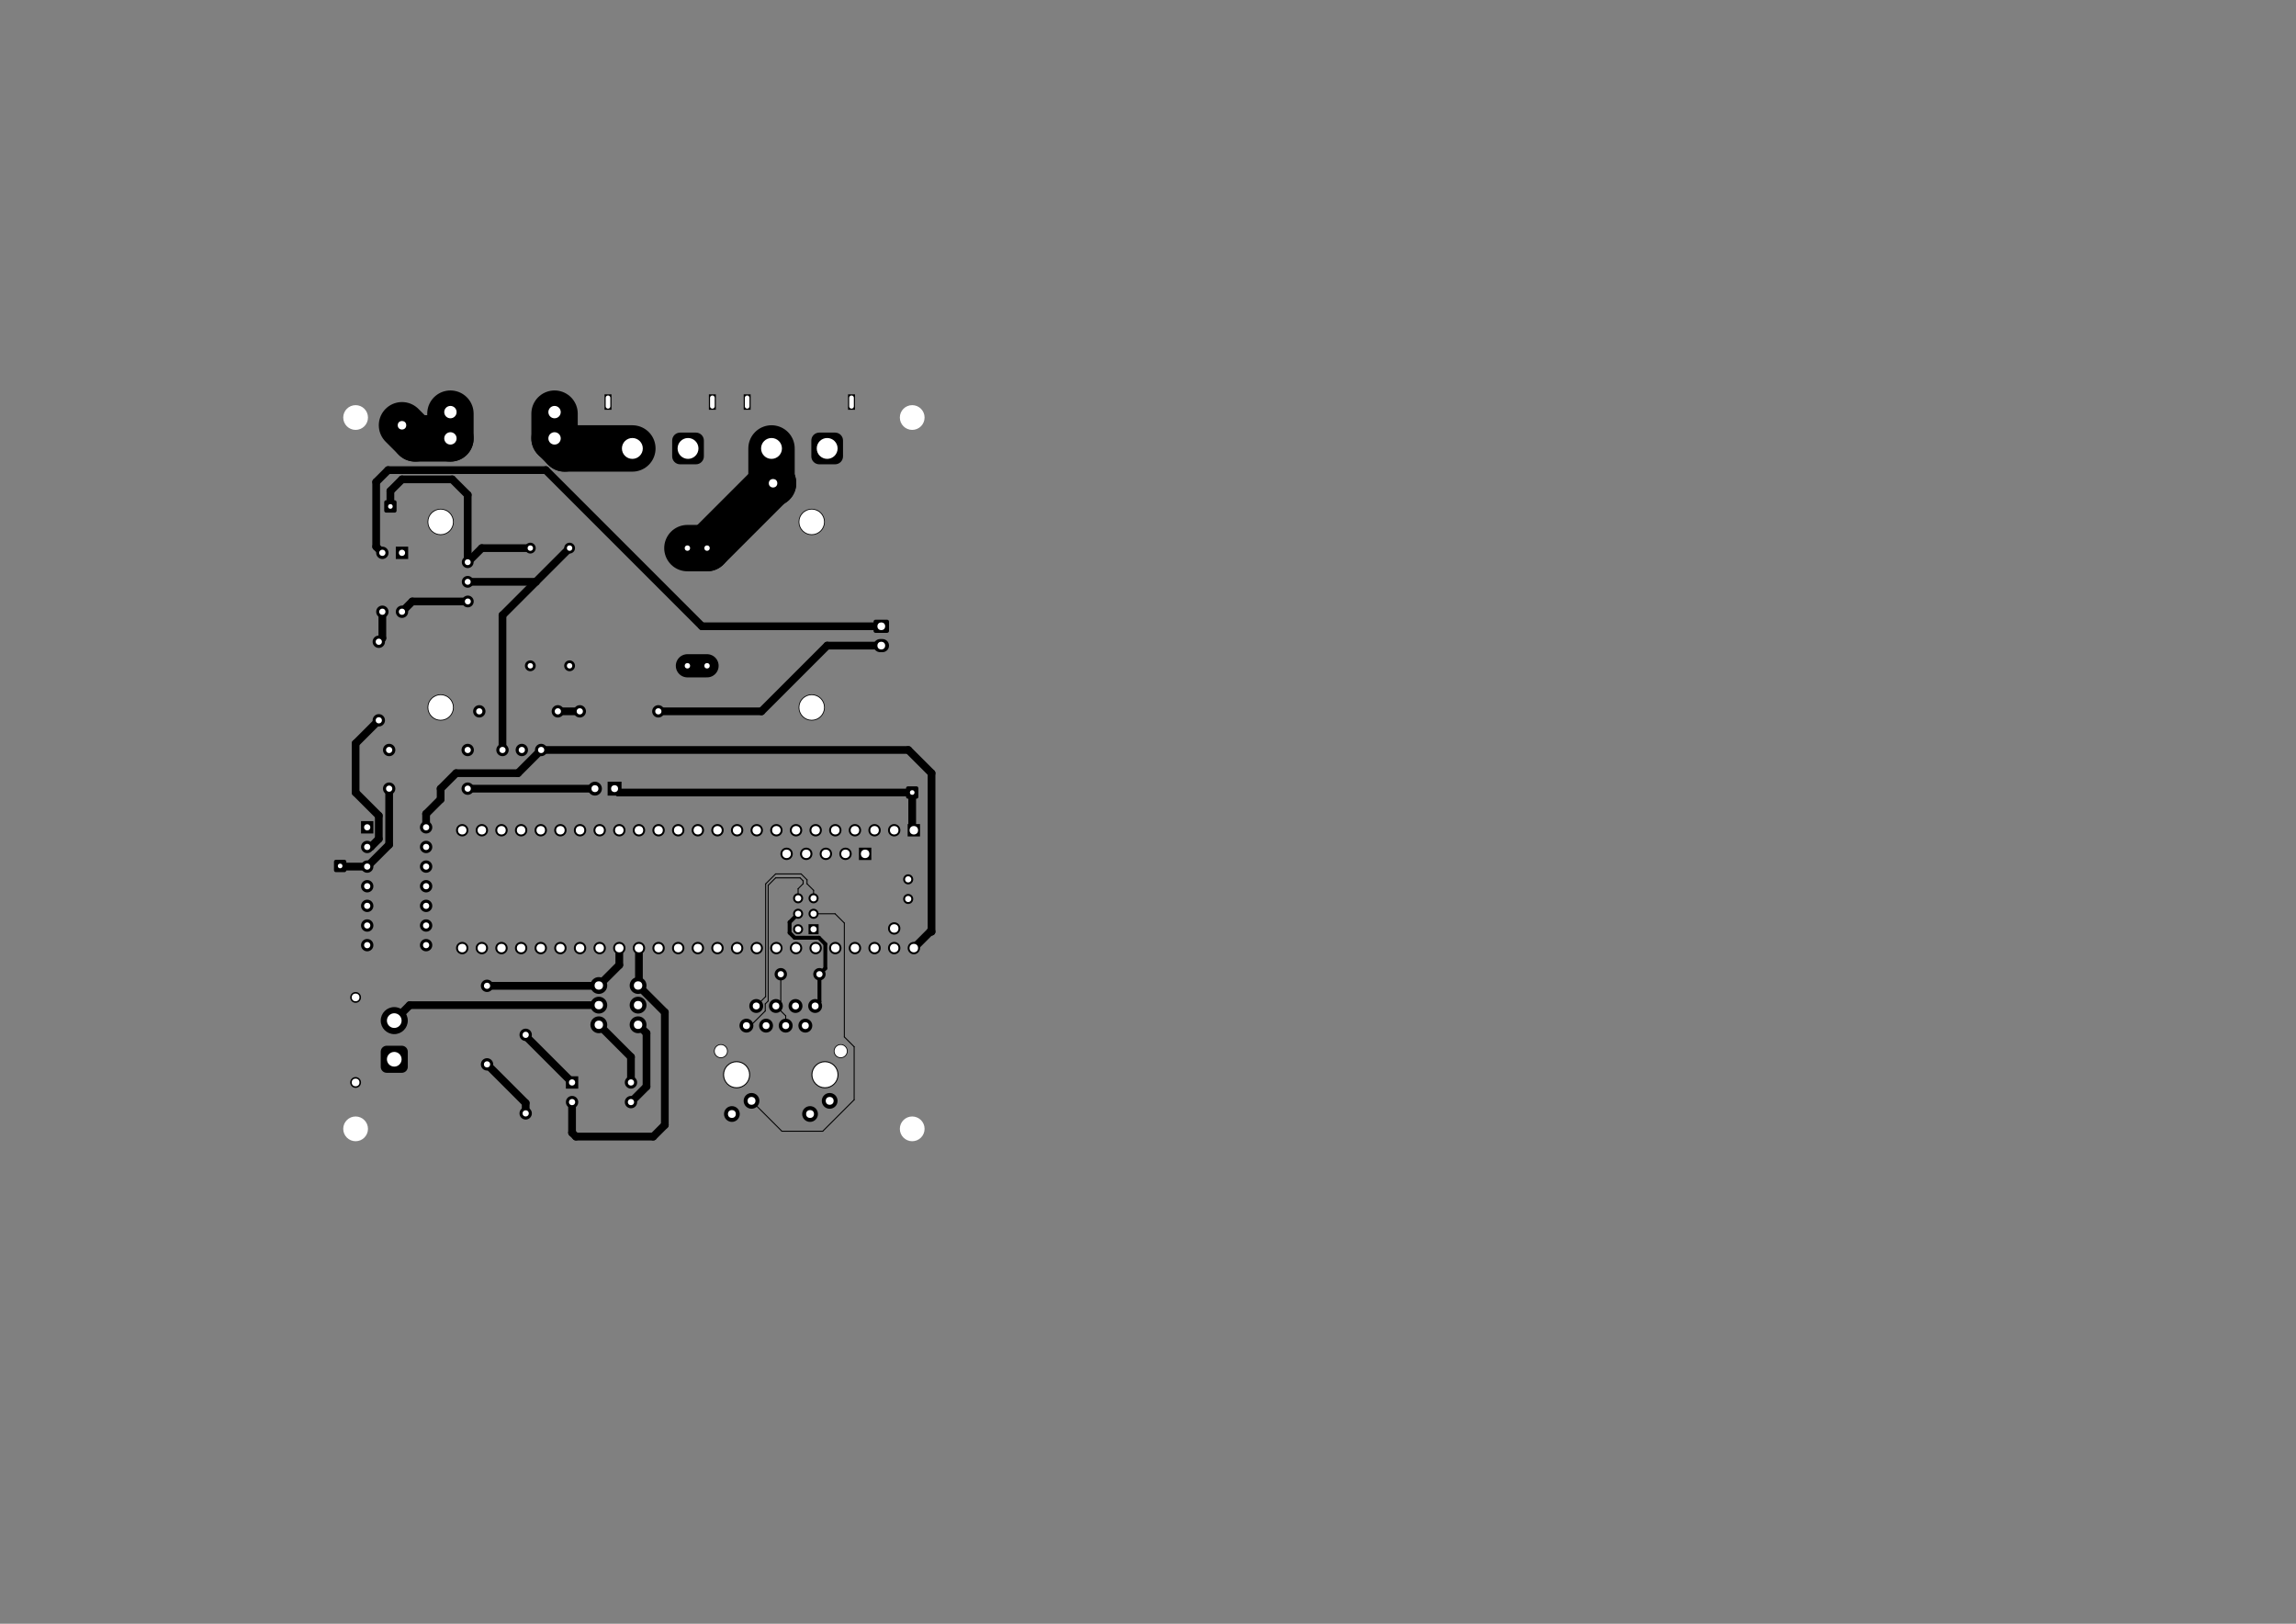 <?xml version="1.0" standalone="no"?>
 <!DOCTYPE svg PUBLIC "-//W3C//DTD SVG 1.1//EN" 
 "http://www.w3.org/Graphics/SVG/1.1/DTD/svg11.dtd"> 
<svg
  xmlns:svg="http://www.w3.org/2000/svg"
  xmlns="http://www.w3.org/2000/svg"
  xmlns:xlink="http://www.w3.org/1999/xlink"
  version="1.1"
  width="297.002mm" height="210.007mm" viewBox="0 0 297.002 210.007">
<rect x="0" y="0" width="297.002" height="210.007" fill="#808080" stroke="none"/>
<title>SVG Image created as miniv_motor_controller_board-F_Cu.svg date 2025/03/13 00:57:10 </title>
  <desc>Image generated by PCBNEW </desc>
<g style="fill:#000000; fill-opacity:1;stroke:#000000; stroke-opacity:1;
stroke-linecap:round; stroke-linejoin:round;"
 transform="translate(0 0) scale(1 1)">
</g>
<g style="fill:#000000; fill-opacity:1; stroke:none;">
<circle cx="68" cy="144" r="0.8" /> 
</g>
<g style="fill:#000000; fill-opacity:1; stroke:none;">
<circle cx="68" cy="133.84" r="0.8" /> 
<path style="fill:#000000; fill-opacity:1; stroke:none;fill-rule:evenodd;"
d="M 114.75,80.15
114.846,80.169
114.927,80.223
114.981,80.304
115,80.4
115,81.6
114.981,81.696
114.927,81.777
114.846,81.831
114.75,81.85
113.25,81.85
113.154,81.831
113.073,81.777
113.019,81.696
113,81.6
113,80.4
113.019,80.304
113.073,80.223
113.154,80.169
113.25,80.15
Z" /> 
</g>
<g style="fill:none; 
stroke:#000000; stroke-width:1.7; stroke-opacity:1; 
stroke-linecap:round; stroke-linejoin:round;">
<path d="M114.15 83.5
L113.85 83.5
" />
<path style="fill:#000000; fill-opacity:1; stroke:none;fill-rule:evenodd;"
d="M 43.2,111.45
43.219,111.354
43.273,111.273
43.354,111.219
43.45,111.2
44.55,111.2
44.646,111.219
44.727,111.273
44.781,111.354
44.8,111.45
44.8,112.55
44.781,112.646
44.727,112.727
44.646,112.781
44.55,112.8
43.45,112.8
43.354,112.781
43.273,112.727
43.219,112.646
43.2,112.55
Z" /> 
<path style="fill:#000000; fill-opacity:1; stroke:none;fill-rule:evenodd;"
d="M 73.2,140.8
73.2,139.2
74.8,139.2
74.8,140.8
Z" /> 
</g>
<g style="fill:#000000; fill-opacity:1; stroke:none;">
<circle cx="74" cy="142.54" r="0.8" /> 
<circle cx="81.62" cy="142.54" r="0.8" /> 
<circle cx="81.62" cy="140" r="0.8" /> 
<path style="fill:#000000; fill-opacity:1; stroke:none;fill-rule:evenodd;"
d="M 78.2,53
78.2,51
79.1,51
79.1,53
Z" /> 
<path style="fill:#000000; fill-opacity:1; stroke:none;fill-rule:evenodd;"
d="M 91.7,53
91.7,51
92.6,51
92.6,53
Z" /> 
<path style="fill:#000000; fill-opacity:1; stroke:none;fill-rule:evenodd;"
d="M 86.95,56.975
86.97,56.775
87.028,56.583
87.123,56.406
87.25,56.25
87.406,56.123
87.583,56.028
87.775,55.97
87.975,55.95
90.025,55.95
90.225,55.97
90.417,56.028
90.594,56.123
90.75,56.25
90.877,56.406
90.972,56.583
91.03,56.775
91.05,56.975
91.05,59.025
91.03,59.225
90.972,59.417
90.877,59.594
90.75,59.75
90.594,59.877
90.417,59.972
90.225,60.03
90.025,60.05
87.975,60.05
87.775,60.03
87.583,59.972
87.406,59.877
87.25,59.75
87.123,59.594
87.028,59.417
86.97,59.225
86.95,59.025
Z" /> 
<circle cx="81.8" cy="58" r="2.05" /> 
<path style="fill:#000000; fill-opacity:1; stroke:none;fill-rule:evenodd;"
d="M 49.7,64.95
49.719,64.854
49.773,64.773
49.854,64.719
49.95,64.7
51.05,64.7
51.146,64.719
51.227,64.773
51.281,64.854
51.3,64.95
51.3,66.05
51.281,66.146
51.227,66.227
51.146,66.281
51.05,66.3
49.95,66.3
49.854,66.281
49.773,66.227
49.719,66.146
49.7,66.05
Z" /> 
<path style="fill:#000000; fill-opacity:1; stroke:none;fill-rule:evenodd;"
d="M 119.01,106.58
119.01,108.18
117.41,108.18
117.41,106.58
Z" /> 
</g>
<g style="fill:#000000; fill-opacity:1; stroke:none;">
<circle cx="115.67" cy="107.38" r="0.8" /> 
</g>
<g style="fill:#000000; fill-opacity:1; stroke:none;">
<circle cx="113.13" cy="107.38" r="0.8" /> 
</g>
<g style="fill:#000000; fill-opacity:1; stroke:none;">
<circle cx="110.59" cy="107.38" r="0.8" /> 
</g>
<g style="fill:#000000; fill-opacity:1; stroke:none;">
<circle cx="108.05" cy="107.38" r="0.8" /> 
</g>
<g style="fill:#000000; fill-opacity:1; stroke:none;">
<circle cx="105.51" cy="107.38" r="0.8" /> 
</g>
<g style="fill:#000000; fill-opacity:1; stroke:none;">
<circle cx="102.97" cy="107.38" r="0.8" /> 
</g>
<g style="fill:#000000; fill-opacity:1; stroke:none;">
<circle cx="100.43" cy="107.38" r="0.8" /> 
</g>
<g style="fill:#000000; fill-opacity:1; stroke:none;">
<circle cx="97.89" cy="107.38" r="0.8" /> 
</g>
<g style="fill:#000000; fill-opacity:1; stroke:none;">
<circle cx="95.35" cy="107.38" r="0.8" /> 
</g>
<g style="fill:#000000; fill-opacity:1; stroke:none;">
<circle cx="92.81" cy="107.38" r="0.8" /> 
</g>
<g style="fill:#000000; fill-opacity:1; stroke:none;">
<circle cx="90.27" cy="107.38" r="0.8" /> 
</g>
<g style="fill:#000000; fill-opacity:1; stroke:none;">
<circle cx="87.73" cy="107.38" r="0.8" /> 
</g>
<g style="fill:#000000; fill-opacity:1; stroke:none;">
<circle cx="85.19" cy="107.38" r="0.8" /> 
</g>
<g style="fill:#000000; fill-opacity:1; stroke:none;">
<circle cx="82.65" cy="107.38" r="0.8" /> 
</g>
<g style="fill:#000000; fill-opacity:1; stroke:none;">
<circle cx="80.11" cy="107.38" r="0.8" /> 
</g>
<g style="fill:#000000; fill-opacity:1; stroke:none;">
<circle cx="77.57" cy="107.38" r="0.8" /> 
</g>
<g style="fill:#000000; fill-opacity:1; stroke:none;">
<circle cx="75.03" cy="107.38" r="0.8" /> 
</g>
<g style="fill:#000000; fill-opacity:1; stroke:none;">
<circle cx="72.49" cy="107.38" r="0.8" /> 
</g>
<g style="fill:#000000; fill-opacity:1; stroke:none;">
<circle cx="69.95" cy="107.38" r="0.8" /> 
</g>
<g style="fill:#000000; fill-opacity:1; stroke:none;">
<circle cx="67.41" cy="107.38" r="0.8" /> 
</g>
<g style="fill:#000000; fill-opacity:1; stroke:none;">
<circle cx="64.87" cy="107.38" r="0.8" /> 
</g>
<g style="fill:#000000; fill-opacity:1; stroke:none;">
<circle cx="62.33" cy="107.38" r="0.8" /> 
</g>
<g style="fill:#000000; fill-opacity:1; stroke:none;">
<circle cx="59.79" cy="107.38" r="0.8" /> 
</g>
<g style="fill:#000000; fill-opacity:1; stroke:none;">
<circle cx="59.79" cy="122.62" r="0.8" /> 
</g>
<g style="fill:#000000; fill-opacity:1; stroke:none;">
<circle cx="62.33" cy="122.62" r="0.8" /> 
</g>
<g style="fill:#000000; fill-opacity:1; stroke:none;">
<circle cx="64.87" cy="122.62" r="0.8" /> 
</g>
<g style="fill:#000000; fill-opacity:1; stroke:none;">
<circle cx="67.41" cy="122.62" r="0.8" /> 
</g>
<g style="fill:#000000; fill-opacity:1; stroke:none;">
<circle cx="69.95" cy="122.62" r="0.8" /> 
</g>
<g style="fill:#000000; fill-opacity:1; stroke:none;">
<circle cx="72.49" cy="122.62" r="0.8" /> 
</g>
<g style="fill:#000000; fill-opacity:1; stroke:none;">
<circle cx="75.03" cy="122.62" r="0.8" /> 
</g>
<g style="fill:#000000; fill-opacity:1; stroke:none;">
<circle cx="77.57" cy="122.62" r="0.8" /> 
</g>
<g style="fill:#000000; fill-opacity:1; stroke:none;">
<circle cx="80.11" cy="122.62" r="0.8" /> 
</g>
<g style="fill:#000000; fill-opacity:1; stroke:none;">
<circle cx="82.65" cy="122.62" r="0.8" /> 
</g>
<g style="fill:#000000; fill-opacity:1; stroke:none;">
<circle cx="85.19" cy="122.62" r="0.8" /> 
</g>
<g style="fill:#000000; fill-opacity:1; stroke:none;">
<circle cx="87.73" cy="122.62" r="0.8" /> 
</g>
<g style="fill:#000000; fill-opacity:1; stroke:none;">
<circle cx="90.27" cy="122.62" r="0.8" /> 
</g>
<g style="fill:#000000; fill-opacity:1; stroke:none;">
<circle cx="92.81" cy="122.62" r="0.8" /> 
</g>
<g style="fill:#000000; fill-opacity:1; stroke:none;">
<circle cx="95.35" cy="122.62" r="0.8" /> 
</g>
<g style="fill:#000000; fill-opacity:1; stroke:none;">
<circle cx="97.89" cy="122.62" r="0.8" /> 
</g>
<g style="fill:#000000; fill-opacity:1; stroke:none;">
<circle cx="100.43" cy="122.62" r="0.8" /> 
</g>
<g style="fill:#000000; fill-opacity:1; stroke:none;">
<circle cx="102.97" cy="122.62" r="0.8" /> 
</g>
<g style="fill:#000000; fill-opacity:1; stroke:none;">
<circle cx="105.51" cy="122.62" r="0.8" /> 
</g>
<g style="fill:#000000; fill-opacity:1; stroke:none;">
<circle cx="108.05" cy="122.62" r="0.8" /> 
</g>
<g style="fill:#000000; fill-opacity:1; stroke:none;">
<circle cx="110.59" cy="122.62" r="0.8" /> 
</g>
<g style="fill:#000000; fill-opacity:1; stroke:none;">
<circle cx="113.13" cy="122.62" r="0.8" /> 
</g>
<g style="fill:#000000; fill-opacity:1; stroke:none;">
<circle cx="115.67" cy="122.62" r="0.8" /> 
</g>
<g style="fill:#000000; fill-opacity:1; stroke:none;">
<circle cx="118.21" cy="122.62" r="0.8" /> 
</g>
<g style="fill:#000000; fill-opacity:1; stroke:none;">
<circle cx="115.67" cy="120.08" r="0.8" /> 
<path style="fill:#000000; fill-opacity:1; stroke:none;fill-rule:evenodd;"
d="M 112.711,109.631
112.711,111.231
111.111,111.231
111.111,109.631
Z" /> 
</g>
<g style="fill:#000000; fill-opacity:1; stroke:none;">
<circle cx="109.371" cy="110.431" r="0.8" /> 
</g>
<g style="fill:#000000; fill-opacity:1; stroke:none;">
<circle cx="106.831" cy="110.431" r="0.8" /> 
</g>
<g style="fill:#000000; fill-opacity:1; stroke:none;">
<circle cx="104.291" cy="110.431" r="0.8" /> 
</g>
<g style="fill:#000000; fill-opacity:1; stroke:none;">
<circle cx="101.751" cy="110.431" r="0.8" /> 
<path style="fill:#000000; fill-opacity:1; stroke:none;fill-rule:evenodd;"
d="M 105.89,119.532
105.89,120.832
104.59,120.832
104.59,119.532
Z" /> 
</g>
<g style="fill:#000000; fill-opacity:1; stroke:none;">
<circle cx="105.24" cy="118.182" r="0.65" /> 
</g>
<g style="fill:#000000; fill-opacity:1; stroke:none;">
<circle cx="105.24" cy="116.182" r="0.65" /> 
</g>
<g style="fill:#000000; fill-opacity:1; stroke:none;">
<circle cx="103.24" cy="116.182" r="0.65" /> 
</g>
<g style="fill:#000000; fill-opacity:1; stroke:none;">
<circle cx="103.24" cy="118.182" r="0.65" /> 
</g>
<g style="fill:#000000; fill-opacity:1; stroke:none;">
<circle cx="103.24" cy="120.182" r="0.65" /> 
</g>
<g style="fill:#000000; fill-opacity:1; stroke:none;">
<circle cx="117.48" cy="116.27" r="0.65" /> 
</g>
<g style="fill:#000000; fill-opacity:1; stroke:none;">
<circle cx="117.48" cy="113.73" r="0.65" /> 
</g>
<g style="fill:#000000; fill-opacity:1; stroke:none;">
<circle cx="46" cy="140" r="0.7" /> 
</g>
<g style="fill:#000000; fill-opacity:1; stroke:none;">
<circle cx="46" cy="129" r="0.7" /> 
<path style="fill:#000000; fill-opacity:1; stroke:none;fill-rule:evenodd;"
d="M 50.02,138.75
49.864,138.734
49.695,138.678
49.542,138.584
49.416,138.458
49.322,138.305
49.266,138.136
49.25,137.98
49.25,136.02
49.266,135.864
49.322,135.695
49.416,135.542
49.542,135.416
49.695,135.322
49.864,135.266
50.02,135.25
51.98,135.25
52.136,135.266
52.305,135.322
52.458,135.416
52.584,135.542
52.678,135.695
52.734,135.864
52.75,136.02
52.75,137.98
52.734,138.136
52.678,138.305
52.584,138.458
52.458,138.584
52.305,138.678
52.136,138.734
51.98,138.75
Z" /> 
</g>
<g style="fill:#000000; fill-opacity:1; stroke:none;">
<circle cx="51" cy="132" r="1.75" /> 
</g>
<g style="fill:#000000; fill-opacity:1; stroke:none;">
<circle cx="60.5" cy="97" r="0.8" /> 
</g>
<g style="fill:#000000; fill-opacity:1; stroke:none;">
<circle cx="50.34" cy="97" r="0.8" /> 
<path style="fill:#000000; fill-opacity:1; stroke:none;fill-rule:evenodd;"
d="M 96.2,53
96.2,51
97.1,51
97.1,53
Z" /> 
<path style="fill:#000000; fill-opacity:1; stroke:none;fill-rule:evenodd;"
d="M 109.7,53
109.7,51
110.6,51
110.6,53
Z" /> 
<path style="fill:#000000; fill-opacity:1; stroke:none;fill-rule:evenodd;"
d="M 104.95,56.975
104.97,56.775
105.028,56.583
105.123,56.406
105.25,56.25
105.406,56.123
105.583,56.028
105.775,55.97
105.975,55.95
108.025,55.95
108.225,55.97
108.417,56.028
108.594,56.123
108.75,56.25
108.877,56.406
108.972,56.583
109.03,56.775
109.05,56.975
109.05,59.025
109.03,59.225
108.972,59.417
108.877,59.594
108.75,59.75
108.594,59.877
108.417,59.972
108.225,60.03
108.025,60.05
105.975,60.05
105.775,60.03
105.583,59.972
105.406,59.877
105.25,59.75
105.123,59.594
105.028,59.417
104.97,59.225
104.95,59.025
Z" /> 
<circle cx="99.8" cy="58" r="2.05" /> 
<path style="fill:#000000; fill-opacity:1; stroke:none;fill-rule:evenodd;"
d="M 98.95,61.7
98.969,61.604
99.023,61.523
99.104,61.469
99.2,61.45
100.8,61.45
100.896,61.469
100.977,61.523
101.031,61.604
101.05,61.7
101.05,63.3
101.031,63.396
100.977,63.477
100.896,63.531
100.8,63.55
99.2,63.55
99.104,63.531
99.023,63.477
98.969,63.396
98.95,63.3
Z" /> 
<path style="fill:#000000; fill-opacity:1; stroke:none;fill-rule:evenodd;"
d="M 46.7,107.8
46.7,106.2
48.3,106.2
48.3,107.8
Z" /> 
</g>
<g style="fill:#000000; fill-opacity:1; stroke:none;">
<circle cx="47.5" cy="109.54" r="0.8" /> 
<circle cx="47.5" cy="112.08" r="0.8" /> 
<circle cx="47.5" cy="114.62" r="0.8" /> 
<circle cx="47.5" cy="117.16" r="0.8" /> 
<circle cx="47.5" cy="119.7" r="0.8" /> 
<circle cx="47.5" cy="122.24" r="0.8" /> 
<circle cx="55.12" cy="122.24" r="0.8" /> 
<circle cx="55.12" cy="119.7" r="0.8" /> 
<circle cx="55.12" cy="117.16" r="0.8" /> 
<circle cx="55.12" cy="114.62" r="0.8" /> 
<circle cx="55.12" cy="112.08" r="0.8" /> 
<circle cx="55.12" cy="109.54" r="0.8" /> 
<circle cx="55.12" cy="107" r="0.8" /> 
<circle cx="82.54" cy="127.46" r="1.09" /> 
</g>
<g style="fill:#000000; fill-opacity:1; stroke:none;">
<circle cx="82.54" cy="130" r="1.09" /> 
</g>
<g style="fill:#000000; fill-opacity:1; stroke:none;">
<circle cx="82.54" cy="132.54" r="1.09" /> 
</g>
<g style="fill:#000000; fill-opacity:1; stroke:none;">
<circle cx="77.46" cy="127.46" r="1.09" /> 
</g>
<g style="fill:#000000; fill-opacity:1; stroke:none;">
<circle cx="77.46" cy="130" r="1.09" /> 
</g>
<g style="fill:#000000; fill-opacity:1; stroke:none;">
<circle cx="77.46" cy="132.54" r="1.09" /> 
</g>
<g style="fill:#000000; fill-opacity:1; stroke:none;">
<circle cx="93.25" cy="135.95" r="0.9" /> 
</g>
<g style="fill:#000000; fill-opacity:1; stroke:none;">
<circle cx="95.285" cy="139" r="1.75" /> 
</g>
<g style="fill:#000000; fill-opacity:1; stroke:none;">
<circle cx="106.715" cy="139" r="1.75" /> 
</g>
<g style="fill:#000000; fill-opacity:1; stroke:none;">
<circle cx="108.75" cy="135.95" r="0.9" /> 
</g>
<g style="fill:#000000; fill-opacity:1; stroke:none;">
<circle cx="96.555" cy="132.65" r="0.9" /> 
</g>
<g style="fill:#000000; fill-opacity:1; stroke:none;">
<circle cx="97.825" cy="130.11" r="0.9" /> 
</g>
<g style="fill:#000000; fill-opacity:1; stroke:none;">
<circle cx="99.095" cy="132.65" r="0.9" /> 
</g>
<g style="fill:#000000; fill-opacity:1; stroke:none;">
<circle cx="100.365" cy="130.11" r="0.9" /> 
</g>
<g style="fill:#000000; fill-opacity:1; stroke:none;">
<circle cx="101.635" cy="132.65" r="0.9" /> 
</g>
<g style="fill:#000000; fill-opacity:1; stroke:none;">
<circle cx="102.905" cy="130.11" r="0.9" /> 
</g>
<g style="fill:#000000; fill-opacity:1; stroke:none;">
<circle cx="104.175" cy="132.65" r="0.9" /> 
</g>
<g style="fill:#000000; fill-opacity:1; stroke:none;">
<circle cx="105.445" cy="130.11" r="0.9" /> 
</g>
<g style="fill:#000000; fill-opacity:1; stroke:none;">
<circle cx="94.675" cy="144.08" r="1.02" /> 
</g>
<g style="fill:#000000; fill-opacity:1; stroke:none;">
<circle cx="97.215" cy="142.38" r="1.02" /> 
</g>
<g style="fill:#000000; fill-opacity:1; stroke:none;">
<circle cx="104.785" cy="144.08" r="1.02" /> 
</g>
<g style="fill:#000000; fill-opacity:1; stroke:none;">
<circle cx="107.325" cy="142.38" r="1.02" /> 
</g>
<g style="fill:#000000; fill-opacity:1; stroke:none;">
<circle cx="60.5" cy="72.71" r="0.762" /> 
</g>
<g style="fill:#000000; fill-opacity:1; stroke:none;">
<circle cx="60.5" cy="75.25" r="0.762" /> 
</g>
<g style="fill:#000000; fill-opacity:1; stroke:none;">
<circle cx="60.516" cy="77.79" r="0.762" /> 
</g>
<g style="fill:#000000; fill-opacity:1; stroke:none;">
<circle cx="71.735" cy="56.7" r="1.2" /> 
</g>
<g style="fill:#000000; fill-opacity:1; stroke:none;">
<circle cx="71.735" cy="53.3" r="1.2" /> 
</g>
<g style="fill:#000000; fill-opacity:1; stroke:none;">
<circle cx="58.265" cy="56.7" r="1.2" /> 
</g>
<g style="fill:#000000; fill-opacity:1; stroke:none;">
<circle cx="58.265" cy="53.3" r="1.2" /> 
</g>
<g style="fill:#000000; fill-opacity:1; stroke:none;">
<circle cx="49" cy="83" r="0.8" /> 
</g>
<g style="fill:#000000; fill-opacity:1; stroke:none;">
<circle cx="49" cy="93.16" r="0.8" /> 
<path style="fill:#000000; fill-opacity:1; stroke:none;fill-rule:evenodd;"
d="M 117.2,101.95
117.219,101.854
117.273,101.773
117.354,101.719
117.45,101.7
118.55,101.7
118.646,101.719
118.727,101.773
118.781,101.854
118.8,101.95
118.8,103.05
118.781,103.146
118.727,103.227
118.646,103.281
118.55,103.3
117.45,103.3
117.354,103.281
117.273,103.227
117.219,103.146
117.2,103.05
Z" /> 
<circle cx="105" cy="91.5" r="1.7" /> 
</g>
<g style="fill:#000000; fill-opacity:1; stroke:none;">
<circle cx="105" cy="67.5" r="1.7" /> 
</g>
<g style="fill:#000000; fill-opacity:1; stroke:none;">
<circle cx="57" cy="91.5" r="1.7" /> 
</g>
<g style="fill:#000000; fill-opacity:1; stroke:none;">
<circle cx="57" cy="67.5" r="1.7" /> 
<path style="fill:#000000; fill-opacity:1; stroke:none;fill-rule:evenodd;"
d="M 51.2,70.7
52.8,70.7
52.8,72.3
51.2,72.3
Z" /> 
</g>
<g style="fill:#000000; fill-opacity:1; stroke:none;">
<circle cx="49.46" cy="71.5" r="0.8" /> 
<circle cx="49.46" cy="79.12" r="0.8" /> 
<circle cx="52" cy="79.12" r="0.8" /> 
<path style="fill:#000000; fill-opacity:1; stroke:none;fill-rule:evenodd;"
d="M 50.95,54.2
50.969,54.104
51.023,54.023
51.104,53.969
51.2,53.95
52.8,53.95
52.896,53.969
52.977,54.023
53.031,54.104
53.05,54.2
53.05,55.8
53.031,55.896
52.977,55.977
52.896,56.031
52.8,56.05
51.2,56.05
51.104,56.031
51.023,55.977
50.969,55.896
50.95,55.8
Z" /> 
<circle cx="65" cy="97" r="0.8" /> 
</g>
<g style="fill:#000000; fill-opacity:1; stroke:none;">
<circle cx="67.5" cy="97" r="0.8" /> 
</g>
<g style="fill:#000000; fill-opacity:1; stroke:none;">
<circle cx="70" cy="97" r="0.8" /> 
</g>
<g style="fill:#000000; fill-opacity:1; stroke:none;">
<circle cx="75" cy="92" r="0.8" /> 
</g>
<g style="fill:#000000; fill-opacity:1; stroke:none;">
<circle cx="85.16" cy="92" r="0.8" /> 
<circle cx="73.68" cy="86.11" r="0.7" /> 
</g>
<g style="fill:#000000; fill-opacity:1; stroke:none;">
<circle cx="91.46" cy="86.11" r="0.7" /> 
</g>
<g style="fill:#000000; fill-opacity:1; stroke:none;">
<circle cx="88.92" cy="86.11" r="0.7" /> 
</g>
<g style="fill:#000000; fill-opacity:1; stroke:none;">
<circle cx="68.6" cy="86.11" r="0.7" /> 
</g>
<g style="fill:#000000; fill-opacity:1; stroke:none;">
<circle cx="68.6" cy="70.89" r="0.7" /> 
</g>
<g style="fill:#000000; fill-opacity:1; stroke:none;">
<circle cx="73.68" cy="70.89" r="0.7" /> 
</g>
<g style="fill:#000000; fill-opacity:1; stroke:none;">
<circle cx="88.92" cy="70.89" r="0.7" /> 
</g>
<g style="fill:#000000; fill-opacity:1; stroke:none;">
<circle cx="91.46" cy="70.89" r="0.7" /> 
</g>
<g style="fill:#000000; fill-opacity:1; stroke:none;">
<circle cx="63" cy="127.5" r="0.8" /> 
</g>
<g style="fill:#000000; fill-opacity:1; stroke:none;">
<circle cx="63" cy="137.66" r="0.8" /> 
<path style="fill:#000000; fill-opacity:1; stroke:none;fill-rule:evenodd;"
d="M 80.4,101.1
80.4,102.9
78.6,102.9
78.6,101.1
Z" /> 
<circle cx="76.96" cy="102" r="0.9" /> 
</g>
<g style="fill:#000000; fill-opacity:1; stroke:none;">
<circle cx="62" cy="92" r="0.8" /> 
</g>
<g style="fill:#000000; fill-opacity:1; stroke:none;">
<circle cx="72.16" cy="92" r="0.8" /> 
<circle cx="106" cy="126" r="0.8" /> 
</g>
<g style="fill:#000000; fill-opacity:1; stroke:none;">
<circle cx="101" cy="126" r="0.8" /> 
</g>
<g style="fill:#000000; fill-opacity:1; stroke:none;">
<circle cx="60.5" cy="102" r="0.8" /> 
</g>
<g style="fill:#000000; fill-opacity:1; stroke:none;">
<circle cx="50.34" cy="102" r="0.8" /> 
</g>
<g style="fill:none; 
stroke:#000000; stroke-width:1; stroke-opacity:1; 
stroke-linecap:round; stroke-linejoin:round;">
<path d="M60.5 102
L76.96 102
" />
</g>
<g style="fill:none; 
stroke:#000000; stroke-width:6; stroke-opacity:1; 
stroke-linecap:round; stroke-linejoin:round;">
<path d="M73.035 58
L71.735 56.7
" />
<path d="M81.8 58
L73.035 58
" />
<path d="M71.735 56.7
L71.735 53.5
" />
</g>
<g style="fill:none; 
stroke:#000000; stroke-width:1; stroke-opacity:1; 
stroke-linecap:round; stroke-linejoin:round;">
<path d="M60.5 72.71
L60.5 64
" />
<path d="M50.5 63.5
L50.5 65.5
" />
<path d="M68.6 70.89
L62.32 70.89
" />
<path d="M62.32 70.89
L60.5 72.71
" />
<path d="M60.5 64
L58.5 62
" />
<path d="M58.5 62
L52 62
" />
<path d="M52 62
L50.5 63.5
" />
<path d="M77.46 130
L53 130
" />
<path d="M53 130
L51 132
" />
<path d="M48.66 62.34
L50.2 60.8
" />
<path d="M48.66 70.7
L48.66 62.34
" />
<path d="M90.802 81
L114 81
" />
<path d="M70.602 60.8
L90.802 81
" />
<path d="M49.46 71.5
L48.66 70.7
" />
<path d="M50.2 60.8
L70.602 60.8
" />
<path d="M114 83.5
L107 83.5
" />
<path d="M107 83.5
L98.5 92
" />
<path d="M98.5 92
L85.16 92
" />
<path d="M118.21 122.62
L120.33 120.5
" />
<path d="M55.12 105.259
L57 103.379
" />
<path d="M59 100
L67 100
" />
<path d="M57 103.379
L57 102
" />
<path d="M55.12 107
L55.12 105.259
" />
<path d="M60.516 77.79
L53.33 77.79
" />
<path d="M120.5 120.5
L120.5 100
" />
<path d="M117.5 97
L70 97
" />
<path d="M53.33 77.79
L52 79.12
" />
<path d="M120.5 100
L117.5 97
" />
<path d="M67 100
L70 97
" />
<path d="M120.33 120.5
L120.5 120.5
" />
<path d="M57 102
L59 100
" />
<path d="M44.08 112.08
L44 112
" />
<path d="M50.34 109.24
L47.5 112.08
" />
<path d="M47.5 112.08
L44.08 112.08
" />
<path d="M50.34 102
L50.34 109.24
" />
</g>
<g style="fill:none; 
stroke:#000000; stroke-width:0.127; stroke-opacity:1; 
stroke-linecap:round; stroke-linejoin:round;">
<path d="M103.24 114.946
L103.886 114.3
" />
<path d="M98.989 129.841
L98.989 130.755
" />
<path d="M100.33 113.538
L99.367 114.501
" />
<path d="M103.24 116.182
L103.24 114.946
" />
<path d="M103.886 113.919
L103.505 113.538
" />
<path d="M98.989 130.755
L97.093 132.65
" />
<path d="M99.367 129.463
L98.989 129.841
" />
<path d="M103.505 113.538
L100.33 113.538
" />
<path d="M97.093 132.65
L96.555 132.65
" />
<path d="M103.886 114.3
L103.886 113.919
" />
<path d="M99.367 114.501
L99.367 129.463
" />
<path d="M110.49 142.24
L106.426 146.304
" />
<path d="M110.49 135.382
L110.49 142.24
" />
<path d="M106.426 146.304
L101.139 146.304
" />
<path d="M108.022 118.182
L109.22 119.38
" />
<path d="M105.24 118.182
L108.022 118.182
" />
<path d="M109.22 134.112
L110.49 135.382
" />
<path d="M101.139 146.304
L97.215 142.38
" />
<path d="M109.22 119.38
L109.22 134.112
" />
<path d="M104.394 113.792
L103.632 113.03
" />
<path d="M99.04 128.895
L97.825 130.11
" />
<path d="M99.04 114.32
L99.04 128.895
" />
<path d="M104.394 114.3
L104.394 113.792
" />
<path d="M100.33 113.03
L99.04 114.32
" />
<path d="M103.632 113.03
L100.33 113.03
" />
<path d="M105.24 115.146
L104.394 114.3
" />
<path d="M105.24 116.182
L105.24 115.146
" />
</g>
<g style="fill:none; 
stroke:#000000; stroke-width:0.5; stroke-opacity:1; 
stroke-linecap:round; stroke-linejoin:round;">
<path d="M106 126
L106 129.555
" />
<path d="M106.76 122.102
L106.76 125.24
" />
<path d="M102.14 119.282
L102.14 120.637
" />
<path d="M105.939 121.282
L106.76 122.102
" />
<path d="M106 129.555
L105.445 130.11
" />
<path d="M102.784 121.282
L105.939 121.282
" />
<path d="M103.24 118.182
L102.14 119.282
" />
</g>
<g style="fill:none; 
stroke:#000000; stroke-width:0.127; stroke-opacity:1; 
stroke-linecap:round; stroke-linejoin:round;">
<path d="M105.445 130.11
L105.445 130.845
" />
</g>
<g style="fill:none; 
stroke:#000000; stroke-width:0.5; stroke-opacity:1; 
stroke-linecap:round; stroke-linejoin:round;">
<path d="M102.14 120.637
L102.784 121.282
" />
<path d="M106.76 125.24
L106 126
" />
</g>
<g style="fill:none; 
stroke:#000000; stroke-width:0.127; stroke-opacity:1; 
stroke-linecap:round; stroke-linejoin:round;">
<path d="M105.24 120.182
L105.24 120.693
" />
</g>
<g style="fill:none; 
stroke:#000000; stroke-width:1; stroke-opacity:1; 
stroke-linecap:round; stroke-linejoin:round;">
<path d="M68 144
L68 142.66
" />
<path d="M68 142.66
L63 137.66
" />
<path d="M68 134
L74 140
" />
</g>
<g style="fill:none; 
stroke:#000000; stroke-width:0.5; stroke-opacity:1; 
stroke-linecap:round; stroke-linejoin:round;">
<path d="M74 139.84
L74 140
" />
</g>
<g style="fill:none; 
stroke:#000000; stroke-width:1; stroke-opacity:1; 
stroke-linecap:round; stroke-linejoin:round;">
<path d="M68 133.84
L68 134
" />
<path d="M75 92
L72.16 92
" />
</g>
<g style="fill:none; 
stroke:#000000; stroke-width:6; stroke-opacity:1; 
stroke-linecap:round; stroke-linejoin:round;">
<path d="M53.7 56.7
L52 55
" />
<path d="M58.265 56.7
L53.7 56.7
" />
<path d="M58.265 56.7
L58.265 53.5
" />
</g>
<g style="fill:none; 
stroke:#000000; stroke-width:0.127; stroke-opacity:1; 
stroke-linecap:round; stroke-linejoin:round;">
<path d="M101.635 131.38
L101.635 132.65
" />
<path d="M100.365 130.11
L101.635 131.38
" />
<path d="M101 129.475
L100.365 130.11
" />
<path d="M101 126
L101 129.475
" />
</g>
<g style="fill:none; 
stroke:#000000; stroke-width:1; stroke-opacity:1; 
stroke-linecap:round; stroke-linejoin:round;">
<path d="M49 105.5
L49 108.5
" />
<path d="M49 108.5
L47.96 109.54
" />
<path d="M46 96.16
L46 102.5
" />
<path d="M46 102.5
L49 105.5
" />
<path d="M47.96 109.54
L47.5 109.54
" />
<path d="M49 93.16
L46 96.16
" />
<path d="M74.5 147
L84.5 147
" />
<path d="M86 145.5
L86 130.92
" />
<path d="M86 130.92
L82.54 127.46
" />
<path d="M74 146.5
L74.5 147
" />
<path d="M74 142.54
L74 146.5
" />
<path d="M82.65 122.62
L82.65 127.35
" />
<path d="M82.65 127.35
L82.54 127.46
" />
<path d="M84.5 147
L86 145.5
" />
<path d="M63 127.5
L77.42 127.5
" />
<path d="M77.42 127.5
L77.46 127.46
" />
<path d="M80.11 122.62
L80.11 124.81
" />
<path d="M80.11 124.81
L77.46 127.46
" />
</g>
<g style="fill:none; 
stroke:#000000; stroke-width:6; stroke-opacity:1; 
stroke-linecap:round; stroke-linejoin:round;">
<path d="M88.92 70.89
L91.46 70.89
" />
<path d="M99.8 58
L99.8 62.3
" />
<path d="M99.85 62.5
L91.46 70.89
" />
<path d="M100 62.5
L99.85 62.5
" />
<path d="M99.8 62.3
L100 62.5
" />
</g>
<g style="fill:none; 
stroke:#000000; stroke-width:1; stroke-opacity:1; 
stroke-linecap:round; stroke-linejoin:round;">
<path d="M118 107.17
L118.21 107.38
" />
<path d="M65 79.57
L65 97
" />
<path d="M73.68 70.89
L69.32 75.25
" />
<path d="M80 102.5
L79.5 102
" />
<path d="M118 102.5
L118 107.17
" />
<path d="M118 102.5
L80 102.5
" />
<path d="M69.32 75.25
L60.5 75.25
" />
<path d="M69.32 75.25
L65 79.57
" />
<path d="M82.54 132.54
L83.63 133.63
" />
<path d="M83.63 140.53
L81.62 142.54
" />
<path d="M83.63 133.63
L83.63 140.53
" />
</g>
<g style="fill:none; 
stroke:#000000; stroke-width:3; stroke-opacity:1; 
stroke-linecap:round; stroke-linejoin:round;">
<path d="M88.92 86.11
L91.46 86.11
" />
</g>
<g style="fill:none; 
stroke:#000000; stroke-width:1; stroke-opacity:1; 
stroke-linecap:round; stroke-linejoin:round;">
<path d="M81.62 136.7
L77.46 132.54
" />
<path d="M81.62 140
L81.62 136.7
" />
<path d="M49.46 79.12
L49.46 82.54
" />
<path d="M49.46 82.54
L49 83
" />
</g>
<g style="fill:#FFFFFF; fill-opacity:1; stroke:none;">
<circle cx="68" cy="144" r="0.4" /> 
</g>
<g style="fill:#FFFFFF; fill-opacity:1; stroke:none;">
<circle cx="68" cy="133.84" r="0.4" /> 
</g>
<g style="fill:#FFFFFF; fill-opacity:1; stroke:none;">
<circle cx="114" cy="81" r="0.5" /> 
</g>
<g style="fill:#FFFFFF; fill-opacity:1; stroke:none;">
<circle cx="114" cy="83.5" r="0.5" /> 
</g>
<g style="fill:#FFFFFF; fill-opacity:1; stroke:none;">
<circle cx="44" cy="112" r="0.3" /> 
</g>
<g style="fill:#FFFFFF; fill-opacity:1; stroke:none;">
<circle cx="74" cy="140" r="0.4" /> 
</g>
<g style="fill:#FFFFFF; fill-opacity:1; stroke:none;">
<circle cx="74" cy="142.54" r="0.4" /> 
</g>
<g style="fill:#FFFFFF; fill-opacity:1; stroke:none;">
<circle cx="81.62" cy="142.54" r="0.4" /> 
</g>
<g style="fill:#FFFFFF; fill-opacity:1; stroke:none;">
<circle cx="81.62" cy="140" r="0.4" /> 
</g>
<g style="fill:none; 
stroke:#FFFFFF; stroke-width:0.6; stroke-opacity:1; 
stroke-linecap:round; stroke-linejoin:round;">
<path d="M78.65 51.45
L78.65 52.55
" />
<path d="M92.15 51.45
L92.15 52.55
" />
</g>
<g style="fill:#FFFFFF; fill-opacity:1; stroke:none;">
<circle cx="89" cy="58" r="1.35" /> 
</g>
<g style="fill:#FFFFFF; fill-opacity:1; stroke:none;">
<circle cx="81.8" cy="58" r="1.35" /> 
</g>
<g style="fill:#FFFFFF; fill-opacity:1; stroke:none;">
<circle cx="118" cy="54" r="1.6" /> 
</g>
<g style="fill:#FFFFFF; fill-opacity:1; stroke:none;">
<circle cx="50.5" cy="65.5" r="0.3" /> 
</g>
<g style="fill:#FFFFFF; fill-opacity:1; stroke:none;">
<circle cx="46" cy="146" r="1.6" /> 
</g>
<g style="fill:#FFFFFF; fill-opacity:1; stroke:none;">
<circle cx="118.21" cy="107.38" r="0.55" /> 
</g>
<g style="fill:#FFFFFF; fill-opacity:1; stroke:none;">
<circle cx="115.67" cy="107.38" r="0.55" /> 
</g>
<g style="fill:#FFFFFF; fill-opacity:1; stroke:none;">
<circle cx="113.13" cy="107.38" r="0.55" /> 
</g>
<g style="fill:#FFFFFF; fill-opacity:1; stroke:none;">
<circle cx="110.59" cy="107.38" r="0.55" /> 
</g>
<g style="fill:#FFFFFF; fill-opacity:1; stroke:none;">
<circle cx="108.05" cy="107.38" r="0.55" /> 
</g>
<g style="fill:#FFFFFF; fill-opacity:1; stroke:none;">
<circle cx="105.51" cy="107.38" r="0.55" /> 
</g>
<g style="fill:#FFFFFF; fill-opacity:1; stroke:none;">
<circle cx="102.97" cy="107.38" r="0.55" /> 
</g>
<g style="fill:#FFFFFF; fill-opacity:1; stroke:none;">
<circle cx="100.43" cy="107.38" r="0.55" /> 
</g>
<g style="fill:#FFFFFF; fill-opacity:1; stroke:none;">
<circle cx="97.89" cy="107.38" r="0.55" /> 
</g>
<g style="fill:#FFFFFF; fill-opacity:1; stroke:none;">
<circle cx="95.35" cy="107.38" r="0.55" /> 
</g>
<g style="fill:#FFFFFF; fill-opacity:1; stroke:none;">
<circle cx="92.81" cy="107.38" r="0.55" /> 
</g>
<g style="fill:#FFFFFF; fill-opacity:1; stroke:none;">
<circle cx="90.27" cy="107.38" r="0.55" /> 
</g>
<g style="fill:#FFFFFF; fill-opacity:1; stroke:none;">
<circle cx="87.73" cy="107.38" r="0.55" /> 
</g>
<g style="fill:#FFFFFF; fill-opacity:1; stroke:none;">
<circle cx="85.19" cy="107.38" r="0.55" /> 
</g>
<g style="fill:#FFFFFF; fill-opacity:1; stroke:none;">
<circle cx="82.65" cy="107.38" r="0.55" /> 
</g>
<g style="fill:#FFFFFF; fill-opacity:1; stroke:none;">
<circle cx="80.11" cy="107.38" r="0.55" /> 
</g>
<g style="fill:#FFFFFF; fill-opacity:1; stroke:none;">
<circle cx="77.57" cy="107.38" r="0.55" /> 
</g>
<g style="fill:#FFFFFF; fill-opacity:1; stroke:none;">
<circle cx="75.03" cy="107.38" r="0.55" /> 
</g>
<g style="fill:#FFFFFF; fill-opacity:1; stroke:none;">
<circle cx="72.49" cy="107.38" r="0.55" /> 
</g>
<g style="fill:#FFFFFF; fill-opacity:1; stroke:none;">
<circle cx="69.95" cy="107.38" r="0.55" /> 
</g>
<g style="fill:#FFFFFF; fill-opacity:1; stroke:none;">
<circle cx="67.41" cy="107.38" r="0.55" /> 
</g>
<g style="fill:#FFFFFF; fill-opacity:1; stroke:none;">
<circle cx="64.87" cy="107.38" r="0.55" /> 
</g>
<g style="fill:#FFFFFF; fill-opacity:1; stroke:none;">
<circle cx="62.33" cy="107.38" r="0.55" /> 
</g>
<g style="fill:#FFFFFF; fill-opacity:1; stroke:none;">
<circle cx="59.79" cy="107.38" r="0.55" /> 
</g>
<g style="fill:#FFFFFF; fill-opacity:1; stroke:none;">
<circle cx="59.79" cy="122.62" r="0.55" /> 
</g>
<g style="fill:#FFFFFF; fill-opacity:1; stroke:none;">
<circle cx="62.33" cy="122.62" r="0.55" /> 
</g>
<g style="fill:#FFFFFF; fill-opacity:1; stroke:none;">
<circle cx="64.87" cy="122.62" r="0.55" /> 
</g>
<g style="fill:#FFFFFF; fill-opacity:1; stroke:none;">
<circle cx="67.41" cy="122.62" r="0.55" /> 
</g>
<g style="fill:#FFFFFF; fill-opacity:1; stroke:none;">
<circle cx="69.95" cy="122.62" r="0.55" /> 
</g>
<g style="fill:#FFFFFF; fill-opacity:1; stroke:none;">
<circle cx="72.49" cy="122.62" r="0.55" /> 
</g>
<g style="fill:#FFFFFF; fill-opacity:1; stroke:none;">
<circle cx="75.03" cy="122.62" r="0.55" /> 
</g>
<g style="fill:#FFFFFF; fill-opacity:1; stroke:none;">
<circle cx="77.57" cy="122.62" r="0.55" /> 
</g>
<g style="fill:#FFFFFF; fill-opacity:1; stroke:none;">
<circle cx="80.11" cy="122.62" r="0.55" /> 
</g>
<g style="fill:#FFFFFF; fill-opacity:1; stroke:none;">
<circle cx="82.65" cy="122.62" r="0.55" /> 
</g>
<g style="fill:#FFFFFF; fill-opacity:1; stroke:none;">
<circle cx="85.19" cy="122.62" r="0.55" /> 
</g>
<g style="fill:#FFFFFF; fill-opacity:1; stroke:none;">
<circle cx="87.73" cy="122.62" r="0.55" /> 
</g>
<g style="fill:#FFFFFF; fill-opacity:1; stroke:none;">
<circle cx="90.27" cy="122.62" r="0.55" /> 
</g>
<g style="fill:#FFFFFF; fill-opacity:1; stroke:none;">
<circle cx="92.81" cy="122.62" r="0.55" /> 
</g>
<g style="fill:#FFFFFF; fill-opacity:1; stroke:none;">
<circle cx="95.35" cy="122.62" r="0.55" /> 
</g>
<g style="fill:#FFFFFF; fill-opacity:1; stroke:none;">
<circle cx="97.89" cy="122.62" r="0.55" /> 
</g>
<g style="fill:#FFFFFF; fill-opacity:1; stroke:none;">
<circle cx="100.43" cy="122.62" r="0.55" /> 
</g>
<g style="fill:#FFFFFF; fill-opacity:1; stroke:none;">
<circle cx="102.97" cy="122.62" r="0.55" /> 
</g>
<g style="fill:#FFFFFF; fill-opacity:1; stroke:none;">
<circle cx="105.51" cy="122.62" r="0.55" /> 
</g>
<g style="fill:#FFFFFF; fill-opacity:1; stroke:none;">
<circle cx="108.05" cy="122.62" r="0.55" /> 
</g>
<g style="fill:#FFFFFF; fill-opacity:1; stroke:none;">
<circle cx="110.59" cy="122.62" r="0.55" /> 
</g>
<g style="fill:#FFFFFF; fill-opacity:1; stroke:none;">
<circle cx="113.13" cy="122.62" r="0.55" /> 
</g>
<g style="fill:#FFFFFF; fill-opacity:1; stroke:none;">
<circle cx="115.67" cy="122.62" r="0.55" /> 
</g>
<g style="fill:#FFFFFF; fill-opacity:1; stroke:none;">
<circle cx="118.21" cy="122.62" r="0.55" /> 
</g>
<g style="fill:#FFFFFF; fill-opacity:1; stroke:none;">
<circle cx="115.67" cy="120.08" r="0.55" /> 
</g>
<g style="fill:#FFFFFF; fill-opacity:1; stroke:none;">
<circle cx="111.911" cy="110.431" r="0.55" /> 
</g>
<g style="fill:#FFFFFF; fill-opacity:1; stroke:none;">
<circle cx="109.371" cy="110.431" r="0.55" /> 
</g>
<g style="fill:#FFFFFF; fill-opacity:1; stroke:none;">
<circle cx="106.831" cy="110.431" r="0.55" /> 
</g>
<g style="fill:#FFFFFF; fill-opacity:1; stroke:none;">
<circle cx="104.291" cy="110.431" r="0.55" /> 
</g>
<g style="fill:#FFFFFF; fill-opacity:1; stroke:none;">
<circle cx="101.751" cy="110.431" r="0.55" /> 
</g>
<g style="fill:#FFFFFF; fill-opacity:1; stroke:none;">
<circle cx="105.24" cy="120.182" r="0.4" /> 
</g>
<g style="fill:#FFFFFF; fill-opacity:1; stroke:none;">
<circle cx="105.24" cy="118.182" r="0.4" /> 
</g>
<g style="fill:#FFFFFF; fill-opacity:1; stroke:none;">
<circle cx="105.24" cy="116.182" r="0.4" /> 
</g>
<g style="fill:#FFFFFF; fill-opacity:1; stroke:none;">
<circle cx="103.24" cy="116.182" r="0.4" /> 
</g>
<g style="fill:#FFFFFF; fill-opacity:1; stroke:none;">
<circle cx="103.24" cy="118.182" r="0.4" /> 
</g>
<g style="fill:#FFFFFF; fill-opacity:1; stroke:none;">
<circle cx="103.24" cy="120.182" r="0.4" /> 
</g>
<g style="fill:#FFFFFF; fill-opacity:1; stroke:none;">
<circle cx="117.48" cy="116.27" r="0.4" /> 
</g>
<g style="fill:#FFFFFF; fill-opacity:1; stroke:none;">
<circle cx="117.48" cy="113.73" r="0.4" /> 
</g>
<g style="fill:#FFFFFF; fill-opacity:1; stroke:none;">
<circle cx="46" cy="140" r="0.5" /> 
</g>
<g style="fill:#FFFFFF; fill-opacity:1; stroke:none;">
<circle cx="46" cy="129" r="0.5" /> 
</g>
<g style="fill:#FFFFFF; fill-opacity:1; stroke:none;">
<circle cx="51" cy="137" r="0.95" /> 
</g>
<g style="fill:#FFFFFF; fill-opacity:1; stroke:none;">
<circle cx="51" cy="132" r="0.95" /> 
</g>
<g style="fill:#FFFFFF; fill-opacity:1; stroke:none;">
<circle cx="60.5" cy="97" r="0.4" /> 
</g>
<g style="fill:#FFFFFF; fill-opacity:1; stroke:none;">
<circle cx="50.34" cy="97" r="0.4" /> 
</g>
<g style="fill:none; 
stroke:#FFFFFF; stroke-width:0.6; stroke-opacity:1; 
stroke-linecap:round; stroke-linejoin:round;">
<path d="M96.65 51.45
L96.65 52.55
" />
<path d="M110.15 51.45
L110.15 52.55
" />
</g>
<g style="fill:#FFFFFF; fill-opacity:1; stroke:none;">
<circle cx="107" cy="58" r="1.35" /> 
</g>
<g style="fill:#FFFFFF; fill-opacity:1; stroke:none;">
<circle cx="99.8" cy="58" r="1.35" /> 
</g>
<g style="fill:#FFFFFF; fill-opacity:1; stroke:none;">
<circle cx="100" cy="62.5" r="0.55" /> 
</g>
<g style="fill:#FFFFFF; fill-opacity:1; stroke:none;">
<circle cx="118" cy="146" r="1.6" /> 
</g>
<g style="fill:#FFFFFF; fill-opacity:1; stroke:none;">
<circle cx="47.5" cy="107" r="0.4" /> 
</g>
<g style="fill:#FFFFFF; fill-opacity:1; stroke:none;">
<circle cx="47.5" cy="109.54" r="0.4" /> 
</g>
<g style="fill:#FFFFFF; fill-opacity:1; stroke:none;">
<circle cx="47.5" cy="112.08" r="0.4" /> 
</g>
<g style="fill:#FFFFFF; fill-opacity:1; stroke:none;">
<circle cx="47.5" cy="114.62" r="0.4" /> 
</g>
<g style="fill:#FFFFFF; fill-opacity:1; stroke:none;">
<circle cx="47.5" cy="117.16" r="0.4" /> 
</g>
<g style="fill:#FFFFFF; fill-opacity:1; stroke:none;">
<circle cx="47.5" cy="119.7" r="0.4" /> 
</g>
<g style="fill:#FFFFFF; fill-opacity:1; stroke:none;">
<circle cx="47.5" cy="122.24" r="0.4" /> 
</g>
<g style="fill:#FFFFFF; fill-opacity:1; stroke:none;">
<circle cx="55.12" cy="122.24" r="0.4" /> 
</g>
<g style="fill:#FFFFFF; fill-opacity:1; stroke:none;">
<circle cx="55.12" cy="119.7" r="0.4" /> 
</g>
<g style="fill:#FFFFFF; fill-opacity:1; stroke:none;">
<circle cx="55.12" cy="117.16" r="0.4" /> 
</g>
<g style="fill:#FFFFFF; fill-opacity:1; stroke:none;">
<circle cx="55.12" cy="114.62" r="0.4" /> 
</g>
<g style="fill:#FFFFFF; fill-opacity:1; stroke:none;">
<circle cx="55.12" cy="112.08" r="0.4" /> 
</g>
<g style="fill:#FFFFFF; fill-opacity:1; stroke:none;">
<circle cx="55.12" cy="109.54" r="0.4" /> 
</g>
<g style="fill:#FFFFFF; fill-opacity:1; stroke:none;">
<circle cx="55.12" cy="107" r="0.4" /> 
</g>
<g style="fill:#FFFFFF; fill-opacity:1; stroke:none;">
<circle cx="82.54" cy="127.46" r="0.545" /> 
</g>
<g style="fill:#FFFFFF; fill-opacity:1; stroke:none;">
<circle cx="82.54" cy="130" r="0.545" /> 
</g>
<g style="fill:#FFFFFF; fill-opacity:1; stroke:none;">
<circle cx="82.54" cy="132.54" r="0.545" /> 
</g>
<g style="fill:#FFFFFF; fill-opacity:1; stroke:none;">
<circle cx="77.46" cy="127.46" r="0.545" /> 
</g>
<g style="fill:#FFFFFF; fill-opacity:1; stroke:none;">
<circle cx="77.46" cy="130" r="0.545" /> 
</g>
<g style="fill:#FFFFFF; fill-opacity:1; stroke:none;">
<circle cx="77.46" cy="132.54" r="0.545" /> 
</g>
<g style="fill:#FFFFFF; fill-opacity:1; stroke:none;">
<circle cx="93.25" cy="135.95" r="0.8" /> 
</g>
<g style="fill:#FFFFFF; fill-opacity:1; stroke:none;">
<circle cx="95.285" cy="139" r="1.625" /> 
</g>
<g style="fill:#FFFFFF; fill-opacity:1; stroke:none;">
<circle cx="106.715" cy="139" r="1.625" /> 
</g>
<g style="fill:#FFFFFF; fill-opacity:1; stroke:none;">
<circle cx="108.75" cy="135.95" r="0.8" /> 
</g>
<g style="fill:#FFFFFF; fill-opacity:1; stroke:none;">
<circle cx="96.555" cy="132.65" r="0.45" /> 
</g>
<g style="fill:#FFFFFF; fill-opacity:1; stroke:none;">
<circle cx="97.825" cy="130.11" r="0.45" /> 
</g>
<g style="fill:#FFFFFF; fill-opacity:1; stroke:none;">
<circle cx="99.095" cy="132.65" r="0.45" /> 
</g>
<g style="fill:#FFFFFF; fill-opacity:1; stroke:none;">
<circle cx="100.365" cy="130.11" r="0.45" /> 
</g>
<g style="fill:#FFFFFF; fill-opacity:1; stroke:none;">
<circle cx="101.635" cy="132.65" r="0.45" /> 
</g>
<g style="fill:#FFFFFF; fill-opacity:1; stroke:none;">
<circle cx="102.905" cy="130.11" r="0.45" /> 
</g>
<g style="fill:#FFFFFF; fill-opacity:1; stroke:none;">
<circle cx="104.175" cy="132.65" r="0.45" /> 
</g>
<g style="fill:#FFFFFF; fill-opacity:1; stroke:none;">
<circle cx="105.445" cy="130.11" r="0.45" /> 
</g>
<g style="fill:#FFFFFF; fill-opacity:1; stroke:none;">
<circle cx="94.675" cy="144.08" r="0.51" /> 
</g>
<g style="fill:#FFFFFF; fill-opacity:1; stroke:none;">
<circle cx="97.215" cy="142.38" r="0.51" /> 
</g>
<g style="fill:#FFFFFF; fill-opacity:1; stroke:none;">
<circle cx="104.785" cy="144.08" r="0.51" /> 
</g>
<g style="fill:#FFFFFF; fill-opacity:1; stroke:none;">
<circle cx="107.325" cy="142.38" r="0.51" /> 
</g>
<g style="fill:#FFFFFF; fill-opacity:1; stroke:none;">
<circle cx="60.5" cy="72.71" r="0.381" /> 
</g>
<g style="fill:#FFFFFF; fill-opacity:1; stroke:none;">
<circle cx="60.5" cy="75.25" r="0.381" /> 
</g>
<g style="fill:#FFFFFF; fill-opacity:1; stroke:none;">
<circle cx="60.516" cy="77.79" r="0.381" /> 
</g>
<g style="fill:#FFFFFF; fill-opacity:1; stroke:none;">
<circle cx="71.735" cy="56.7" r="0.8" /> 
</g>
<g style="fill:#FFFFFF; fill-opacity:1; stroke:none;">
<circle cx="71.735" cy="53.3" r="0.8" /> 
</g>
<g style="fill:#FFFFFF; fill-opacity:1; stroke:none;">
<circle cx="58.265" cy="56.7" r="0.8" /> 
</g>
<g style="fill:#FFFFFF; fill-opacity:1; stroke:none;">
<circle cx="58.265" cy="53.3" r="0.8" /> 
</g>
<g style="fill:#FFFFFF; fill-opacity:1; stroke:none;">
<circle cx="49" cy="83" r="0.4" /> 
</g>
<g style="fill:#FFFFFF; fill-opacity:1; stroke:none;">
<circle cx="49" cy="93.16" r="0.4" /> 
</g>
<g style="fill:#FFFFFF; fill-opacity:1; stroke:none;">
<circle cx="118" cy="102.5" r="0.3" /> 
</g>
<g style="fill:#FFFFFF; fill-opacity:1; stroke:none;">
<circle cx="105" cy="91.5" r="1.6" /> 
</g>
<g style="fill:#FFFFFF; fill-opacity:1; stroke:none;">
<circle cx="105" cy="67.5" r="1.6" /> 
</g>
<g style="fill:#FFFFFF; fill-opacity:1; stroke:none;">
<circle cx="57" cy="91.5" r="1.6" /> 
</g>
<g style="fill:#FFFFFF; fill-opacity:1; stroke:none;">
<circle cx="57" cy="67.5" r="1.6" /> 
</g>
<g style="fill:#FFFFFF; fill-opacity:1; stroke:none;">
<circle cx="52" cy="71.5" r="0.4" /> 
</g>
<g style="fill:#FFFFFF; fill-opacity:1; stroke:none;">
<circle cx="49.46" cy="71.5" r="0.4" /> 
</g>
<g style="fill:#FFFFFF; fill-opacity:1; stroke:none;">
<circle cx="49.46" cy="79.12" r="0.4" /> 
</g>
<g style="fill:#FFFFFF; fill-opacity:1; stroke:none;">
<circle cx="52" cy="79.12" r="0.4" /> 
</g>
<g style="fill:#FFFFFF; fill-opacity:1; stroke:none;">
<circle cx="52" cy="55" r="0.55" /> 
</g>
<g style="fill:#FFFFFF; fill-opacity:1; stroke:none;">
<circle cx="65" cy="97" r="0.4" /> 
</g>
<g style="fill:#FFFFFF; fill-opacity:1; stroke:none;">
<circle cx="67.5" cy="97" r="0.4" /> 
</g>
<g style="fill:#FFFFFF; fill-opacity:1; stroke:none;">
<circle cx="70" cy="97" r="0.4" /> 
</g>
<g style="fill:#FFFFFF; fill-opacity:1; stroke:none;">
<circle cx="75" cy="92" r="0.4" /> 
</g>
<g style="fill:#FFFFFF; fill-opacity:1; stroke:none;">
<circle cx="85.16" cy="92" r="0.4" /> 
</g>
<g style="fill:#FFFFFF; fill-opacity:1; stroke:none;">
<circle cx="73.68" cy="86.11" r="0.35" /> 
</g>
<g style="fill:#FFFFFF; fill-opacity:1; stroke:none;">
<circle cx="91.46" cy="86.11" r="0.35" /> 
</g>
<g style="fill:#FFFFFF; fill-opacity:1; stroke:none;">
<circle cx="88.92" cy="86.11" r="0.35" /> 
</g>
<g style="fill:#FFFFFF; fill-opacity:1; stroke:none;">
<circle cx="68.6" cy="86.11" r="0.35" /> 
</g>
<g style="fill:#FFFFFF; fill-opacity:1; stroke:none;">
<circle cx="68.6" cy="70.89" r="0.35" /> 
</g>
<g style="fill:#FFFFFF; fill-opacity:1; stroke:none;">
<circle cx="73.68" cy="70.89" r="0.35" /> 
</g>
<g style="fill:#FFFFFF; fill-opacity:1; stroke:none;">
<circle cx="88.92" cy="70.89" r="0.35" /> 
</g>
<g style="fill:#FFFFFF; fill-opacity:1; stroke:none;">
<circle cx="91.46" cy="70.89" r="0.35" /> 
</g>
<g style="fill:#FFFFFF; fill-opacity:1; stroke:none;">
<circle cx="63" cy="127.5" r="0.4" /> 
</g>
<g style="fill:#FFFFFF; fill-opacity:1; stroke:none;">
<circle cx="63" cy="137.66" r="0.4" /> 
</g>
<g style="fill:#FFFFFF; fill-opacity:1; stroke:none;">
<circle cx="79.5" cy="102" r="0.45" /> 
</g>
<g style="fill:#FFFFFF; fill-opacity:1; stroke:none;">
<circle cx="76.96" cy="102" r="0.45" /> 
</g>
<g style="fill:#FFFFFF; fill-opacity:1; stroke:none;">
<circle cx="46" cy="54" r="1.6" /> 
</g>
<g style="fill:#FFFFFF; fill-opacity:1; stroke:none;">
<circle cx="62" cy="92" r="0.4" /> 
</g>
<g style="fill:#FFFFFF; fill-opacity:1; stroke:none;">
<circle cx="72.16" cy="92" r="0.4" /> 
</g>
<g style="fill:#FFFFFF; fill-opacity:1; stroke:none;">
<circle cx="106" cy="126" r="0.4" /> 
</g>
<g style="fill:#FFFFFF; fill-opacity:1; stroke:none;">
<circle cx="101" cy="126" r="0.4" /> 
</g>
<g style="fill:#FFFFFF; fill-opacity:1; stroke:none;">
<circle cx="60.5" cy="102" r="0.4" /> 
</g>
<g style="fill:#FFFFFF; fill-opacity:1; stroke:none;">
<circle cx="50.34" cy="102" r="0.4" /> 
</g> 
</svg>
